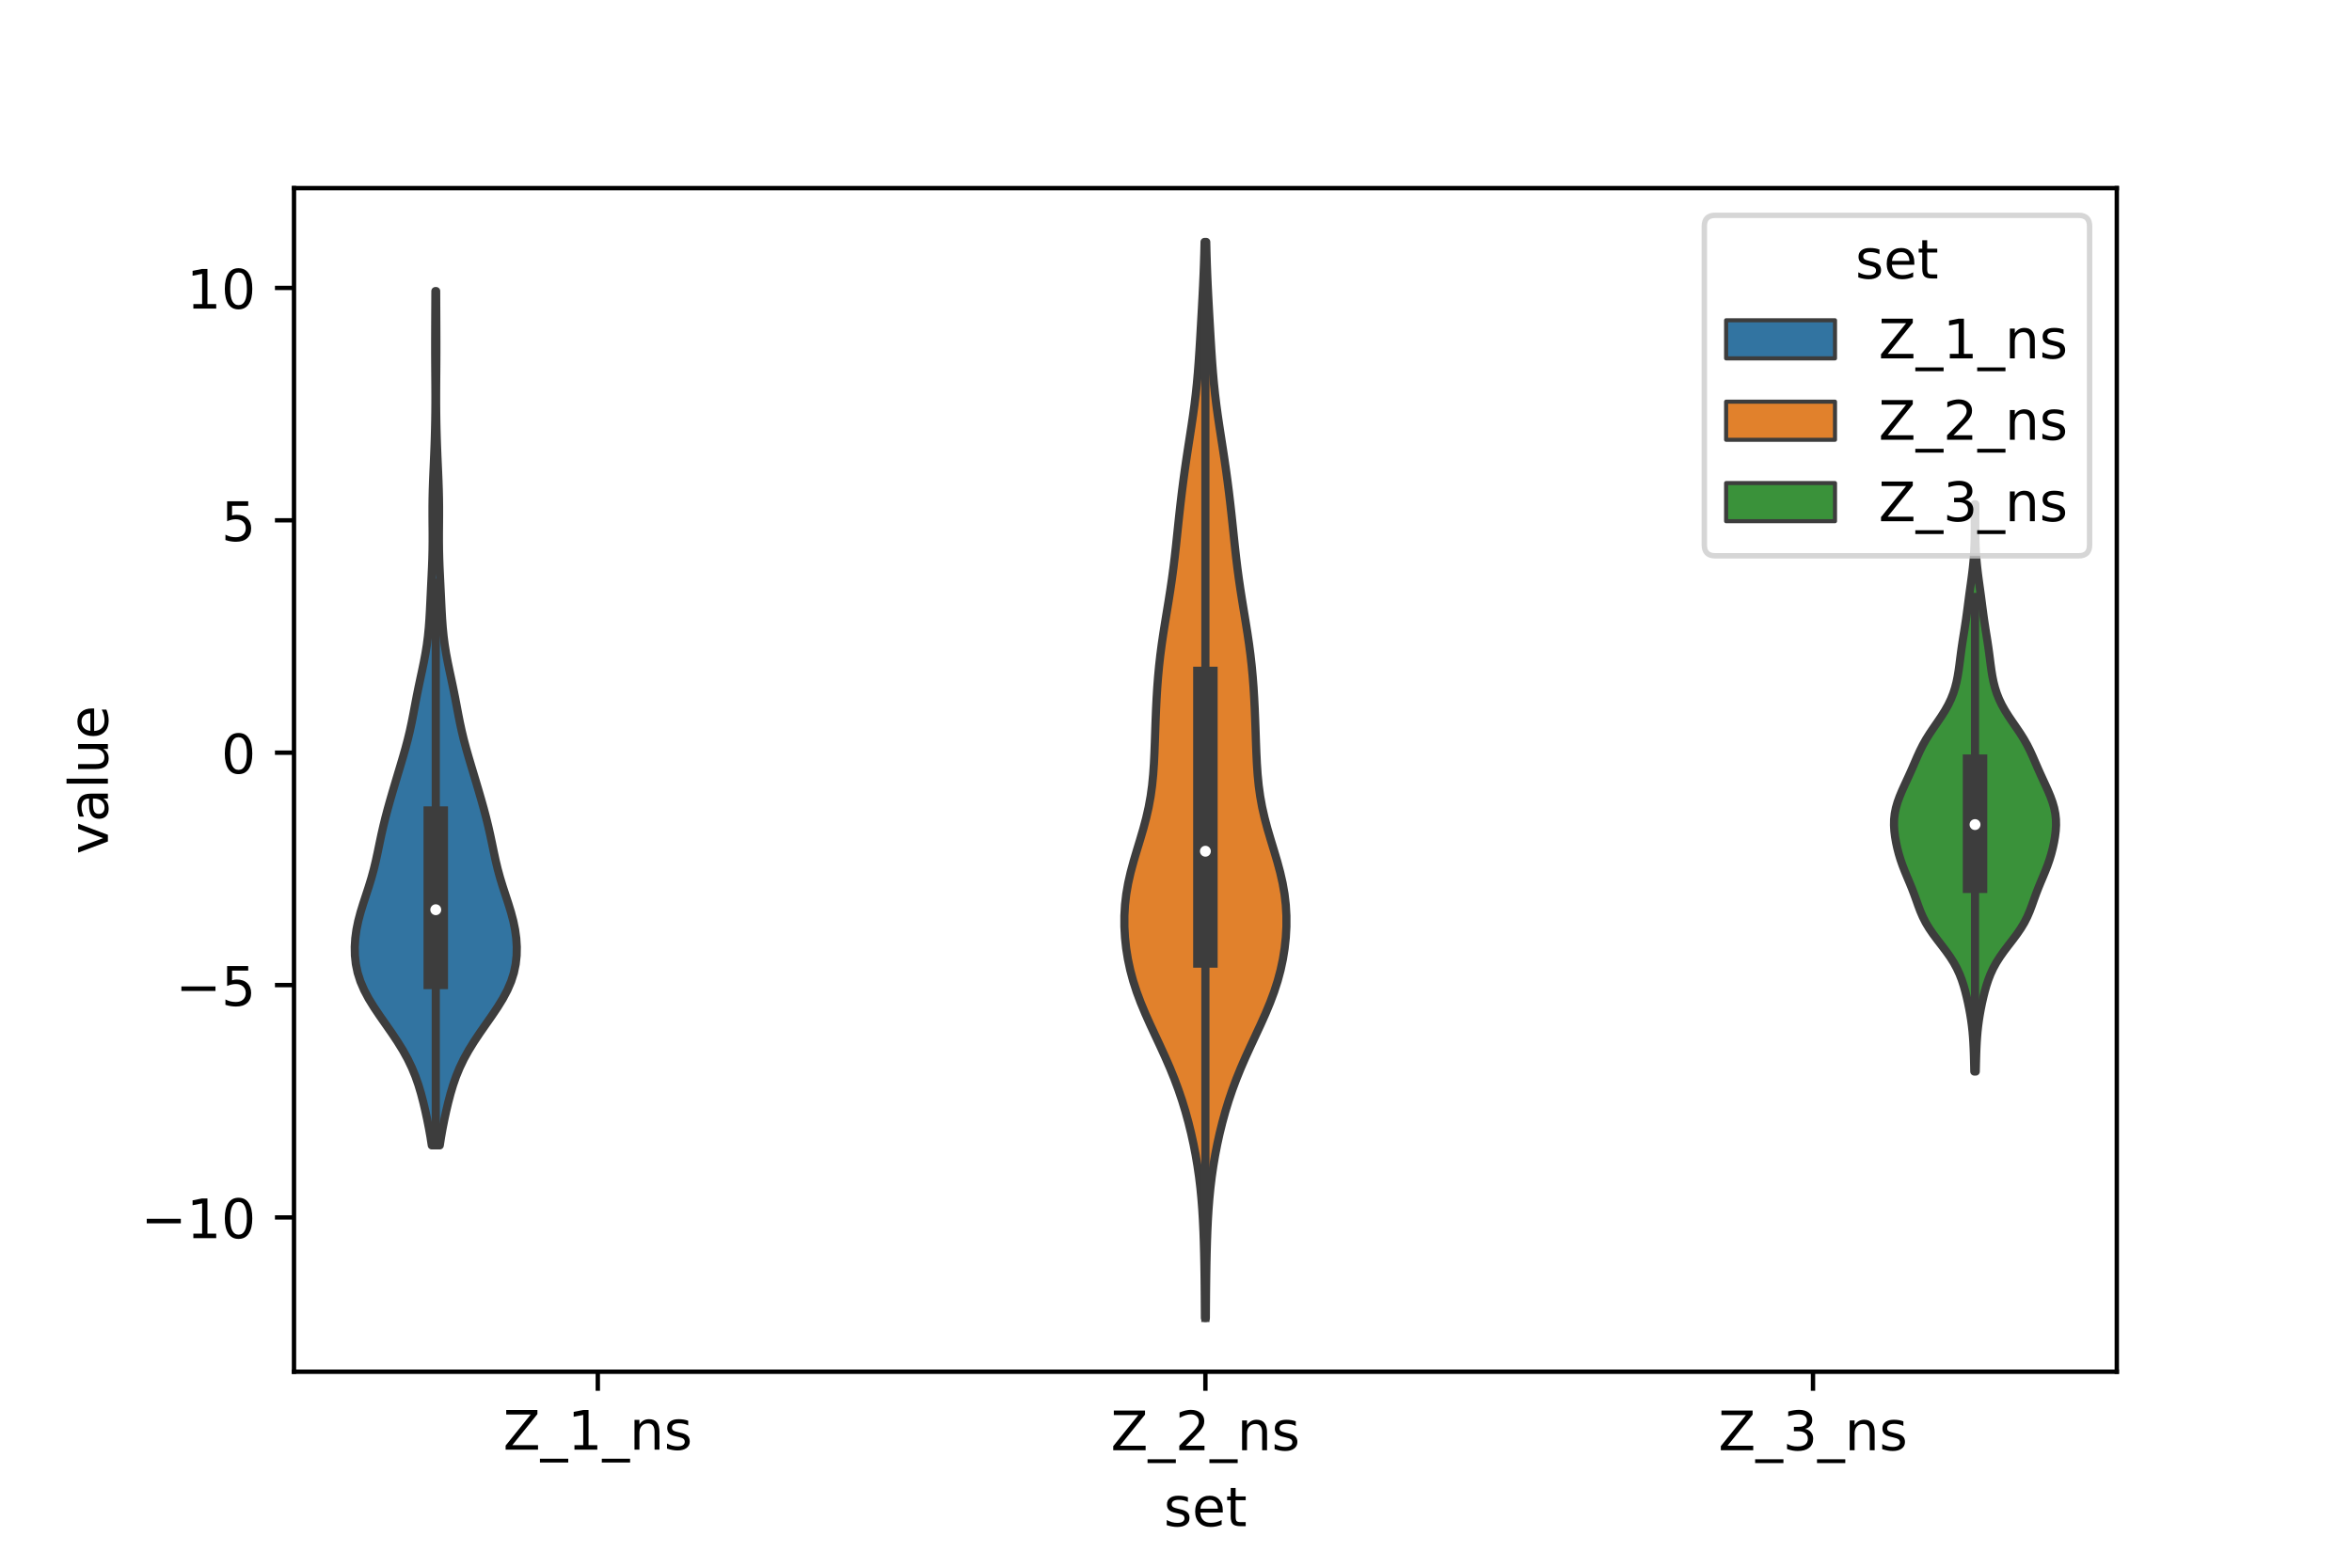 <?xml version="1.0" encoding="utf-8" standalone="no"?>
<!DOCTYPE svg PUBLIC "-//W3C//DTD SVG 1.1//EN"
  "http://www.w3.org/Graphics/SVG/1.1/DTD/svg11.dtd">
<!-- Created with matplotlib (https://matplotlib.org/) -->
<svg height="288pt" version="1.1" viewBox="0 0 432 288" width="432pt" xmlns="http://www.w3.org/2000/svg" xmlns:xlink="http://www.w3.org/1999/xlink">
 <defs>
  <style type="text/css">*{stroke-linecap:butt;stroke-linejoin:round;}</style>
 </defs>
 <g id="figure_1">
  <g id="patch_1">
   <path d="M 0 288 
L 432 288 
L 432 0 
L 0 0 
z
" style="fill:#ffffff;"/>
  </g>
  <g id="axes_1">
   <g id="patch_2">
    <path d="M 54 252 
L 388.8 252 
L 388.8 34.56 
L 54 34.56 
z
" style="fill:#ffffff;"/>
   </g>
   <g id="PolyCollection_1">
    <defs>
     <path d="M 80.772 -77.584 
L 79.308 -77.584 
L 79.062 -79.17 
L 78.779 -80.755 
L 78.464 -82.34 
L 78.121 -83.925 
L 77.745 -85.51 
L 77.329 -87.096 
L 76.856 -88.681 
L 76.303 -90.266 
L 75.652 -91.851 
L 74.89 -93.437 
L 74.015 -95.022 
L 73.037 -96.607 
L 71.98 -98.192 
L 70.876 -99.778 
L 69.766 -101.363 
L 68.699 -102.948 
L 67.722 -104.533 
L 66.879 -106.119 
L 66.198 -107.704 
L 65.694 -109.289 
L 65.363 -110.874 
L 65.19 -112.46 
L 65.16 -114.045 
L 65.258 -115.63 
L 65.475 -117.215 
L 65.8 -118.8 
L 66.218 -120.386 
L 66.704 -121.971 
L 67.224 -123.556 
L 67.742 -125.141 
L 68.226 -126.727 
L 68.659 -128.312 
L 69.04 -129.897 
L 69.383 -131.482 
L 69.712 -133.068 
L 70.047 -134.653 
L 70.407 -136.238 
L 70.797 -137.823 
L 71.217 -139.409 
L 71.661 -140.994 
L 72.121 -142.579 
L 72.59 -144.164 
L 73.065 -145.749 
L 73.541 -147.335 
L 74.011 -148.92 
L 74.463 -150.505 
L 74.886 -152.09 
L 75.269 -153.676 
L 75.612 -155.261 
L 75.924 -156.846 
L 76.222 -158.431 
L 76.524 -160.017 
L 76.843 -161.602 
L 77.178 -163.187 
L 77.518 -164.772 
L 77.847 -166.358 
L 78.145 -167.943 
L 78.399 -169.528 
L 78.603 -171.113 
L 78.759 -172.699 
L 78.876 -174.284 
L 78.967 -175.869 
L 79.045 -177.454 
L 79.12 -179.039 
L 79.197 -180.625 
L 79.274 -182.21 
L 79.347 -183.795 
L 79.406 -185.38 
L 79.445 -186.966 
L 79.462 -188.551 
L 79.46 -190.136 
L 79.447 -191.721 
L 79.436 -193.307 
L 79.436 -194.892 
L 79.454 -196.477 
L 79.491 -198.062 
L 79.545 -199.648 
L 79.61 -201.233 
L 79.68 -202.818 
L 79.748 -204.403 
L 79.81 -205.988 
L 79.864 -207.574 
L 79.908 -209.159 
L 79.941 -210.744 
L 79.963 -212.329 
L 79.975 -213.915 
L 79.976 -215.5 
L 79.97 -217.085 
L 79.958 -218.67 
L 79.946 -220.256 
L 79.936 -221.841 
L 79.93 -223.426 
L 79.93 -225.011 
L 79.934 -226.597 
L 79.94 -228.182 
L 79.948 -229.767 
L 79.956 -231.352 
L 79.964 -232.938 
L 79.972 -234.523 
L 80.108 -234.523 
L 80.108 -234.523 
L 80.116 -232.938 
L 80.124 -231.352 
L 80.132 -229.767 
L 80.14 -228.182 
L 80.146 -226.597 
L 80.15 -225.011 
L 80.15 -223.426 
L 80.144 -221.841 
L 80.134 -220.256 
L 80.122 -218.67 
L 80.11 -217.085 
L 80.104 -215.5 
L 80.105 -213.915 
L 80.117 -212.329 
L 80.139 -210.744 
L 80.172 -209.159 
L 80.216 -207.574 
L 80.27 -205.988 
L 80.332 -204.403 
L 80.4 -202.818 
L 80.47 -201.233 
L 80.535 -199.648 
L 80.589 -198.062 
L 80.626 -196.477 
L 80.644 -194.892 
L 80.644 -193.307 
L 80.633 -191.721 
L 80.62 -190.136 
L 80.618 -188.551 
L 80.635 -186.966 
L 80.674 -185.38 
L 80.733 -183.795 
L 80.806 -182.21 
L 80.883 -180.625 
L 80.96 -179.039 
L 81.035 -177.454 
L 81.113 -175.869 
L 81.204 -174.284 
L 81.321 -172.699 
L 81.477 -171.113 
L 81.681 -169.528 
L 81.935 -167.943 
L 82.233 -166.358 
L 82.562 -164.772 
L 82.902 -163.187 
L 83.237 -161.602 
L 83.556 -160.017 
L 83.858 -158.431 
L 84.156 -156.846 
L 84.468 -155.261 
L 84.811 -153.676 
L 85.194 -152.09 
L 85.617 -150.505 
L 86.069 -148.92 
L 86.539 -147.335 
L 87.015 -145.749 
L 87.49 -144.164 
L 87.959 -142.579 
L 88.419 -140.994 
L 88.863 -139.409 
L 89.283 -137.823 
L 89.673 -136.238 
L 90.033 -134.653 
L 90.368 -133.068 
L 90.697 -131.482 
L 91.04 -129.897 
L 91.421 -128.312 
L 91.854 -126.727 
L 92.338 -125.141 
L 92.856 -123.556 
L 93.376 -121.971 
L 93.862 -120.386 
L 94.28 -118.8 
L 94.605 -117.215 
L 94.822 -115.63 
L 94.92 -114.045 
L 94.89 -112.46 
L 94.717 -110.874 
L 94.386 -109.289 
L 93.882 -107.704 
L 93.201 -106.119 
L 92.358 -104.533 
L 91.381 -102.948 
L 90.314 -101.363 
L 89.204 -99.778 
L 88.1 -98.192 
L 87.043 -96.607 
L 86.065 -95.022 
L 85.19 -93.437 
L 84.428 -91.851 
L 83.777 -90.266 
L 83.224 -88.681 
L 82.751 -87.096 
L 82.335 -85.51 
L 81.959 -83.925 
L 81.616 -82.34 
L 81.301 -80.755 
L 81.018 -79.17 
L 80.772 -77.584 
z
" id="m5235c9667c" style="stroke:#3d3d3d;stroke-width:1.5;"/>
    </defs>
    <g clip-path="url(#p6855d1b699)">
     <use style="fill:#3274a1;stroke:#3d3d3d;stroke-width:1.5;" x="0" xlink:href="#m5235c9667c" y="288"/>
    </g>
   </g>
   <g id="PolyCollection_2">
    <defs>
     <path d="M 221.482 -45.884 
L 221.318 -45.884 
L 221.305 -47.88 
L 221.289 -49.877 
L 221.269 -51.874 
L 221.243 -53.87 
L 221.209 -55.867 
L 221.167 -57.864 
L 221.111 -59.86 
L 221.04 -61.857 
L 220.946 -63.854 
L 220.825 -65.851 
L 220.669 -67.847 
L 220.473 -69.844 
L 220.232 -71.841 
L 219.942 -73.837 
L 219.603 -75.834 
L 219.214 -77.831 
L 218.774 -79.827 
L 218.28 -81.824 
L 217.731 -83.821 
L 217.12 -85.818 
L 216.443 -87.814 
L 215.698 -89.811 
L 214.888 -91.808 
L 214.019 -93.804 
L 213.108 -95.801 
L 212.176 -97.798 
L 211.249 -99.794 
L 210.356 -101.791 
L 209.525 -103.788 
L 208.779 -105.784 
L 208.133 -107.781 
L 207.596 -109.778 
L 207.167 -111.775 
L 206.846 -113.771 
L 206.631 -115.768 
L 206.521 -117.765 
L 206.52 -119.761 
L 206.634 -121.758 
L 206.866 -123.755 
L 207.214 -125.751 
L 207.668 -127.748 
L 208.206 -129.745 
L 208.798 -131.741 
L 209.406 -133.738 
L 209.994 -135.735 
L 210.526 -137.732 
L 210.979 -139.728 
L 211.341 -141.725 
L 211.614 -143.722 
L 211.809 -145.718 
L 211.945 -147.715 
L 212.042 -149.712 
L 212.117 -151.708 
L 212.184 -153.705 
L 212.255 -155.702 
L 212.336 -157.699 
L 212.435 -159.695 
L 212.557 -161.692 
L 212.71 -163.689 
L 212.897 -165.685 
L 213.122 -167.682 
L 213.384 -169.679 
L 213.678 -171.675 
L 213.995 -173.672 
L 214.323 -175.669 
L 214.65 -177.665 
L 214.964 -179.662 
L 215.256 -181.659 
L 215.523 -183.656 
L 215.765 -185.652 
L 215.989 -187.649 
L 216.201 -189.646 
L 216.41 -191.642 
L 216.624 -193.639 
L 216.847 -195.636 
L 217.085 -197.632 
L 217.34 -199.629 
L 217.612 -201.626 
L 217.901 -203.622 
L 218.204 -205.619 
L 218.514 -207.616 
L 218.821 -209.613 
L 219.116 -211.609 
L 219.389 -213.606 
L 219.631 -215.603 
L 219.841 -217.599 
L 220.019 -219.596 
L 220.171 -221.593 
L 220.305 -223.589 
L 220.427 -225.586 
L 220.543 -227.583 
L 220.658 -229.58 
L 220.77 -231.576 
L 220.877 -233.573 
L 220.976 -235.57 
L 221.064 -237.566 
L 221.139 -239.563 
L 221.2 -241.56 
L 221.248 -243.556 
L 221.552 -243.556 
L 221.552 -243.556 
L 221.6 -241.56 
L 221.661 -239.563 
L 221.736 -237.566 
L 221.824 -235.57 
L 221.923 -233.573 
L 222.03 -231.576 
L 222.142 -229.58 
L 222.257 -227.583 
L 222.373 -225.586 
L 222.495 -223.589 
L 222.629 -221.593 
L 222.781 -219.596 
L 222.959 -217.599 
L 223.169 -215.603 
L 223.411 -213.606 
L 223.684 -211.609 
L 223.979 -209.613 
L 224.286 -207.616 
L 224.596 -205.619 
L 224.899 -203.622 
L 225.188 -201.626 
L 225.46 -199.629 
L 225.715 -197.632 
L 225.953 -195.636 
L 226.176 -193.639 
L 226.39 -191.642 
L 226.599 -189.646 
L 226.811 -187.649 
L 227.035 -185.652 
L 227.277 -183.656 
L 227.544 -181.659 
L 227.836 -179.662 
L 228.15 -177.665 
L 228.477 -175.669 
L 228.805 -173.672 
L 229.122 -171.675 
L 229.416 -169.679 
L 229.678 -167.682 
L 229.903 -165.685 
L 230.09 -163.689 
L 230.243 -161.692 
L 230.365 -159.695 
L 230.464 -157.699 
L 230.545 -155.702 
L 230.616 -153.705 
L 230.683 -151.708 
L 230.758 -149.712 
L 230.855 -147.715 
L 230.991 -145.718 
L 231.186 -143.722 
L 231.459 -141.725 
L 231.821 -139.728 
L 232.274 -137.732 
L 232.806 -135.735 
L 233.394 -133.738 
L 234.002 -131.741 
L 234.594 -129.745 
L 235.132 -127.748 
L 235.586 -125.751 
L 235.934 -123.755 
L 236.166 -121.758 
L 236.28 -119.761 
L 236.279 -117.765 
L 236.169 -115.768 
L 235.954 -113.771 
L 235.633 -111.775 
L 235.204 -109.778 
L 234.667 -107.781 
L 234.021 -105.784 
L 233.275 -103.788 
L 232.444 -101.791 
L 231.551 -99.794 
L 230.624 -97.798 
L 229.692 -95.801 
L 228.781 -93.804 
L 227.912 -91.808 
L 227.102 -89.811 
L 226.357 -87.814 
L 225.68 -85.818 
L 225.069 -83.821 
L 224.52 -81.824 
L 224.026 -79.827 
L 223.586 -77.831 
L 223.197 -75.834 
L 222.858 -73.837 
L 222.568 -71.841 
L 222.327 -69.844 
L 222.131 -67.847 
L 221.975 -65.851 
L 221.854 -63.854 
L 221.76 -61.857 
L 221.689 -59.86 
L 221.633 -57.864 
L 221.591 -55.867 
L 221.557 -53.87 
L 221.531 -51.874 
L 221.511 -49.877 
L 221.495 -47.88 
L 221.482 -45.884 
z
" id="m0baec2f9be" style="stroke:#3d3d3d;stroke-width:1.5;"/>
    </defs>
    <g clip-path="url(#p6855d1b699)">
     <use style="fill:#e1812c;stroke:#3d3d3d;stroke-width:1.5;" x="0" xlink:href="#m0baec2f9be" y="288"/>
    </g>
   </g>
   <g id="PolyCollection_3">
    <defs>
     <path d="M 362.89 -91.147 
L 362.63 -91.147 
L 362.605 -92.199 
L 362.578 -93.252 
L 362.547 -94.304 
L 362.508 -95.357 
L 362.457 -96.41 
L 362.389 -97.462 
L 362.3 -98.515 
L 362.185 -99.568 
L 362.044 -100.62 
L 361.876 -101.673 
L 361.685 -102.726 
L 361.47 -103.778 
L 361.232 -104.831 
L 360.968 -105.884 
L 360.67 -106.936 
L 360.325 -107.989 
L 359.918 -109.042 
L 359.433 -110.094 
L 358.858 -111.147 
L 358.192 -112.199 
L 357.447 -113.252 
L 356.649 -114.305 
L 355.837 -115.357 
L 355.052 -116.41 
L 354.332 -117.463 
L 353.7 -118.515 
L 353.164 -119.568 
L 352.71 -120.621 
L 352.313 -121.673 
L 351.939 -122.726 
L 351.558 -123.779 
L 351.153 -124.831 
L 350.722 -125.884 
L 350.278 -126.936 
L 349.842 -127.989 
L 349.434 -129.042 
L 349.068 -130.094 
L 348.75 -131.147 
L 348.479 -132.2 
L 348.251 -133.252 
L 348.07 -134.305 
L 347.941 -135.358 
L 347.88 -136.41 
L 347.9 -137.463 
L 348.014 -138.516 
L 348.225 -139.568 
L 348.528 -140.621 
L 348.91 -141.673 
L 349.349 -142.726 
L 349.824 -143.779 
L 350.311 -144.831 
L 350.793 -145.884 
L 351.261 -146.937 
L 351.716 -147.989 
L 352.173 -149.042 
L 352.655 -150.095 
L 353.185 -151.147 
L 353.779 -152.2 
L 354.439 -153.253 
L 355.148 -154.305 
L 355.876 -155.358 
L 356.588 -156.41 
L 357.25 -157.463 
L 357.84 -158.516 
L 358.344 -159.568 
L 358.762 -160.621 
L 359.099 -161.674 
L 359.367 -162.726 
L 359.578 -163.779 
L 359.749 -164.832 
L 359.894 -165.884 
L 360.028 -166.937 
L 360.164 -167.99 
L 360.309 -169.042 
L 360.465 -170.095 
L 360.631 -171.147 
L 360.8 -172.2 
L 360.964 -173.253 
L 361.119 -174.305 
L 361.264 -175.358 
L 361.402 -176.411 
L 361.538 -177.463 
L 361.676 -178.516 
L 361.819 -179.569 
L 361.965 -180.621 
L 362.109 -181.674 
L 362.245 -182.727 
L 362.368 -183.779 
L 362.473 -184.832 
L 362.558 -185.884 
L 362.622 -186.937 
L 362.666 -187.99 
L 362.694 -189.042 
L 362.708 -190.095 
L 362.712 -191.148 
L 362.709 -192.2 
L 362.705 -193.253 
L 362.701 -194.306 
L 362.7 -195.358 
L 362.82 -195.358 
L 362.82 -195.358 
L 362.819 -194.306 
L 362.815 -193.253 
L 362.811 -192.2 
L 362.808 -191.148 
L 362.812 -190.095 
L 362.826 -189.042 
L 362.854 -187.99 
L 362.898 -186.937 
L 362.962 -185.884 
L 363.047 -184.832 
L 363.152 -183.779 
L 363.275 -182.727 
L 363.411 -181.674 
L 363.555 -180.621 
L 363.701 -179.569 
L 363.844 -178.516 
L 363.982 -177.463 
L 364.118 -176.411 
L 364.256 -175.358 
L 364.401 -174.305 
L 364.556 -173.253 
L 364.72 -172.2 
L 364.889 -171.147 
L 365.055 -170.095 
L 365.211 -169.042 
L 365.356 -167.99 
L 365.492 -166.937 
L 365.626 -165.884 
L 365.771 -164.832 
L 365.942 -163.779 
L 366.153 -162.726 
L 366.421 -161.674 
L 366.758 -160.621 
L 367.176 -159.568 
L 367.68 -158.516 
L 368.27 -157.463 
L 368.932 -156.41 
L 369.644 -155.358 
L 370.372 -154.305 
L 371.081 -153.253 
L 371.741 -152.2 
L 372.335 -151.147 
L 372.865 -150.095 
L 373.347 -149.042 
L 373.804 -147.989 
L 374.259 -146.937 
L 374.727 -145.884 
L 375.209 -144.831 
L 375.696 -143.779 
L 376.171 -142.726 
L 376.61 -141.673 
L 376.992 -140.621 
L 377.295 -139.568 
L 377.506 -138.516 
L 377.62 -137.463 
L 377.64 -136.41 
L 377.579 -135.358 
L 377.45 -134.305 
L 377.269 -133.252 
L 377.041 -132.2 
L 376.77 -131.147 
L 376.452 -130.094 
L 376.086 -129.042 
L 375.678 -127.989 
L 375.242 -126.936 
L 374.798 -125.884 
L 374.367 -124.831 
L 373.962 -123.779 
L 373.581 -122.726 
L 373.207 -121.673 
L 372.81 -120.621 
L 372.356 -119.568 
L 371.82 -118.515 
L 371.188 -117.463 
L 370.468 -116.41 
L 369.683 -115.357 
L 368.871 -114.305 
L 368.073 -113.252 
L 367.328 -112.199 
L 366.662 -111.147 
L 366.087 -110.094 
L 365.602 -109.042 
L 365.195 -107.989 
L 364.85 -106.936 
L 364.552 -105.884 
L 364.288 -104.831 
L 364.05 -103.778 
L 363.835 -102.726 
L 363.644 -101.673 
L 363.476 -100.62 
L 363.335 -99.568 
L 363.22 -98.515 
L 363.131 -97.462 
L 363.063 -96.41 
L 363.012 -95.357 
L 362.973 -94.304 
L 362.942 -93.252 
L 362.915 -92.199 
L 362.89 -91.147 
z
" id="mac675d3816" style="stroke:#3d3d3d;stroke-width:1.5;"/>
    </defs>
    <g clip-path="url(#p6855d1b699)">
     <use style="fill:#3a923a;stroke:#3d3d3d;stroke-width:1.5;" x="0" xlink:href="#mac675d3816" y="288"/>
    </g>
   </g>
   <g id="patch_3">
    <path clip-path="url(#p6855d1b699)" d="M 109.8 138.277 
L 109.8 138.277 
L 109.8 138.277 
L 109.8 138.277 
z
" style="fill:#3274a1;stroke:#3d3d3d;stroke-linejoin:miter;stroke-width:0.75;"/>
   </g>
   <g id="patch_4">
    <path clip-path="url(#p6855d1b699)" d="M 109.8 138.277 
L 109.8 138.277 
L 109.8 138.277 
L 109.8 138.277 
z
" style="fill:#e1812c;stroke:#3d3d3d;stroke-linejoin:miter;stroke-width:0.75;"/>
   </g>
   <g id="patch_5">
    <path clip-path="url(#p6855d1b699)" d="M 109.8 138.277 
L 109.8 138.277 
L 109.8 138.277 
L 109.8 138.277 
z
" style="fill:#3a923a;stroke:#3d3d3d;stroke-linejoin:miter;stroke-width:0.75;"/>
   </g>
   <g id="matplotlib.axis_1">
    <g id="xtick_1">
     <g id="line2d_1">
      <defs>
       <path d="M 0 0 
L 0 3.5 
" id="mf95ca613c6" style="stroke:#000000;stroke-width:0.8;"/>
      </defs>
      <g>
       <use style="stroke:#000000;stroke-width:0.8;" x="109.8" xlink:href="#mf95ca613c6" y="252"/>
      </g>
     </g>
     <g id="text_1">
      <!-- Z_1_ns -->
      <g transform="translate(92.42 266.32)scale(0.1 -0.1)">
       <defs>
        <path d="M 5.609 72.906 
L 62.891 72.906 
L 62.891 65.375 
L 16.797 8.297 
L 64.016 8.297 
L 64.016 0 
L 4.5 0 
L 4.5 7.516 
L 50.594 64.594 
L 5.609 64.594 
z
" id="DejaVuSans-90"/>
        <path d="M 50.984 -16.609 
L 50.984 -23.578 
L -0.984 -23.578 
L -0.984 -16.609 
z
" id="DejaVuSans-95"/>
        <path d="M 12.406 8.297 
L 28.516 8.297 
L 28.516 63.922 
L 10.984 60.406 
L 10.984 69.391 
L 28.422 72.906 
L 38.281 72.906 
L 38.281 8.297 
L 54.391 8.297 
L 54.391 0 
L 12.406 0 
z
" id="DejaVuSans-49"/>
        <path d="M 54.891 33.016 
L 54.891 0 
L 45.906 0 
L 45.906 32.719 
Q 45.906 40.484 42.875 44.328 
Q 39.844 48.188 33.797 48.188 
Q 26.516 48.188 22.312 43.547 
Q 18.109 38.922 18.109 30.906 
L 18.109 0 
L 9.078 0 
L 9.078 54.688 
L 18.109 54.688 
L 18.109 46.188 
Q 21.344 51.125 25.703 53.562 
Q 30.078 56 35.797 56 
Q 45.219 56 50.047 50.172 
Q 54.891 44.344 54.891 33.016 
z
" id="DejaVuSans-110"/>
        <path d="M 44.281 53.078 
L 44.281 44.578 
Q 40.484 46.531 36.375 47.5 
Q 32.281 48.484 27.875 48.484 
Q 21.188 48.484 17.844 46.438 
Q 14.5 44.391 14.5 40.281 
Q 14.5 37.156 16.891 35.375 
Q 19.281 33.594 26.516 31.984 
L 29.594 31.297 
Q 39.156 29.25 43.188 25.516 
Q 47.219 21.781 47.219 15.094 
Q 47.219 7.469 41.188 3.016 
Q 35.156 -1.422 24.609 -1.422 
Q 20.219 -1.422 15.453 -0.562 
Q 10.688 0.297 5.422 2 
L 5.422 11.281 
Q 10.406 8.688 15.234 7.391 
Q 20.062 6.109 24.812 6.109 
Q 31.156 6.109 34.562 8.281 
Q 37.984 10.453 37.984 14.406 
Q 37.984 18.062 35.516 20.016 
Q 33.062 21.969 24.703 23.781 
L 21.578 24.516 
Q 13.234 26.266 9.516 29.906 
Q 5.812 33.547 5.812 39.891 
Q 5.812 47.609 11.281 51.797 
Q 16.75 56 26.812 56 
Q 31.781 56 36.172 55.266 
Q 40.578 54.547 44.281 53.078 
z
" id="DejaVuSans-115"/>
       </defs>
       <use xlink:href="#DejaVuSans-90"/>
       <use x="68.506" xlink:href="#DejaVuSans-95"/>
       <use x="118.506" xlink:href="#DejaVuSans-49"/>
       <use x="182.129" xlink:href="#DejaVuSans-95"/>
       <use x="232.129" xlink:href="#DejaVuSans-110"/>
       <use x="295.508" xlink:href="#DejaVuSans-115"/>
      </g>
     </g>
    </g>
    <g id="xtick_2">
     <g id="line2d_2">
      <g>
       <use style="stroke:#000000;stroke-width:0.8;" x="221.4" xlink:href="#mf95ca613c6" y="252"/>
      </g>
     </g>
     <g id="text_2">
      <!-- Z_2_ns -->
      <g transform="translate(204.02 266.422)scale(0.1 -0.1)">
       <defs>
        <path d="M 19.188 8.297 
L 53.609 8.297 
L 53.609 0 
L 7.328 0 
L 7.328 8.297 
Q 12.938 14.109 22.625 23.891 
Q 32.328 33.688 34.812 36.531 
Q 39.547 41.844 41.422 45.531 
Q 43.312 49.219 43.312 52.781 
Q 43.312 58.594 39.234 62.25 
Q 35.156 65.922 28.609 65.922 
Q 23.969 65.922 18.812 64.312 
Q 13.672 62.703 7.812 59.422 
L 7.812 69.391 
Q 13.766 71.781 18.938 73 
Q 24.125 74.219 28.422 74.219 
Q 39.75 74.219 46.484 68.547 
Q 53.219 62.891 53.219 53.422 
Q 53.219 48.922 51.531 44.891 
Q 49.859 40.875 45.406 35.406 
Q 44.188 33.984 37.641 27.219 
Q 31.109 20.453 19.188 8.297 
z
" id="DejaVuSans-50"/>
       </defs>
       <use xlink:href="#DejaVuSans-90"/>
       <use x="68.506" xlink:href="#DejaVuSans-95"/>
       <use x="118.506" xlink:href="#DejaVuSans-50"/>
       <use x="182.129" xlink:href="#DejaVuSans-95"/>
       <use x="232.129" xlink:href="#DejaVuSans-110"/>
       <use x="295.508" xlink:href="#DejaVuSans-115"/>
      </g>
     </g>
    </g>
    <g id="xtick_3">
     <g id="line2d_3">
      <g>
       <use style="stroke:#000000;stroke-width:0.8;" x="333" xlink:href="#mf95ca613c6" y="252"/>
      </g>
     </g>
     <g id="text_3">
      <!-- Z_3_ns -->
      <g transform="translate(315.62 266.422)scale(0.1 -0.1)">
       <defs>
        <path d="M 40.578 39.312 
Q 47.656 37.797 51.625 33 
Q 55.609 28.219 55.609 21.188 
Q 55.609 10.406 48.188 4.484 
Q 40.766 -1.422 27.094 -1.422 
Q 22.516 -1.422 17.656 -0.516 
Q 12.797 0.391 7.625 2.203 
L 7.625 11.719 
Q 11.719 9.328 16.594 8.109 
Q 21.484 6.891 26.812 6.891 
Q 36.078 6.891 40.938 10.547 
Q 45.797 14.203 45.797 21.188 
Q 45.797 27.641 41.281 31.266 
Q 36.766 34.906 28.719 34.906 
L 20.219 34.906 
L 20.219 43.016 
L 29.109 43.016 
Q 36.375 43.016 40.234 45.922 
Q 44.094 48.828 44.094 54.297 
Q 44.094 59.906 40.109 62.906 
Q 36.141 65.922 28.719 65.922 
Q 24.656 65.922 20.016 65.031 
Q 15.375 64.156 9.812 62.312 
L 9.812 71.094 
Q 15.438 72.656 20.344 73.438 
Q 25.25 74.219 29.594 74.219 
Q 40.828 74.219 47.359 69.109 
Q 53.906 64.016 53.906 55.328 
Q 53.906 49.266 50.438 45.094 
Q 46.969 40.922 40.578 39.312 
z
" id="DejaVuSans-51"/>
       </defs>
       <use xlink:href="#DejaVuSans-90"/>
       <use x="68.506" xlink:href="#DejaVuSans-95"/>
       <use x="118.506" xlink:href="#DejaVuSans-51"/>
       <use x="182.129" xlink:href="#DejaVuSans-95"/>
       <use x="232.129" xlink:href="#DejaVuSans-110"/>
       <use x="295.508" xlink:href="#DejaVuSans-115"/>
      </g>
     </g>
    </g>
    <g id="text_4">
     <!-- set -->
     <g transform="translate(213.759 280.378)scale(0.1 -0.1)">
      <defs>
       <path d="M 56.203 29.594 
L 56.203 25.203 
L 14.891 25.203 
Q 15.484 15.922 20.484 11.062 
Q 25.484 6.203 34.422 6.203 
Q 39.594 6.203 44.453 7.469 
Q 49.312 8.734 54.109 11.281 
L 54.109 2.781 
Q 49.266 0.734 44.188 -0.344 
Q 39.109 -1.422 33.891 -1.422 
Q 20.797 -1.422 13.156 6.188 
Q 5.516 13.812 5.516 26.812 
Q 5.516 40.234 12.766 48.109 
Q 20.016 56 32.328 56 
Q 43.359 56 49.781 48.891 
Q 56.203 41.797 56.203 29.594 
z
M 47.219 32.234 
Q 47.125 39.594 43.094 43.984 
Q 39.062 48.391 32.422 48.391 
Q 24.906 48.391 20.391 44.141 
Q 15.875 39.891 15.188 32.172 
z
" id="DejaVuSans-101"/>
       <path d="M 18.312 70.219 
L 18.312 54.688 
L 36.812 54.688 
L 36.812 47.703 
L 18.312 47.703 
L 18.312 18.016 
Q 18.312 11.328 20.141 9.422 
Q 21.969 7.516 27.594 7.516 
L 36.812 7.516 
L 36.812 0 
L 27.594 0 
Q 17.188 0 13.234 3.875 
Q 9.281 7.766 9.281 18.016 
L 9.281 47.703 
L 2.688 47.703 
L 2.688 54.688 
L 9.281 54.688 
L 9.281 70.219 
z
" id="DejaVuSans-116"/>
      </defs>
      <use xlink:href="#DejaVuSans-115"/>
      <use x="52.1" xlink:href="#DejaVuSans-101"/>
      <use x="113.623" xlink:href="#DejaVuSans-116"/>
     </g>
    </g>
   </g>
   <g id="matplotlib.axis_2">
    <g id="ytick_1">
     <g id="line2d_4">
      <defs>
       <path d="M 0 0 
L -3.5 0 
" id="m0cb63a2358" style="stroke:#000000;stroke-width:0.8;"/>
      </defs>
      <g>
       <use style="stroke:#000000;stroke-width:0.8;" x="54" xlink:href="#m0cb63a2358" y="223.658"/>
      </g>
     </g>
     <g id="text_5">
      <!-- −10 -->
      <g transform="translate(25.895 227.458)scale(0.1 -0.1)">
       <defs>
        <path d="M 10.594 35.5 
L 73.188 35.5 
L 73.188 27.203 
L 10.594 27.203 
z
" id="DejaVuSans-8722"/>
        <path d="M 31.781 66.406 
Q 24.172 66.406 20.328 58.906 
Q 16.5 51.422 16.5 36.375 
Q 16.5 21.391 20.328 13.891 
Q 24.172 6.391 31.781 6.391 
Q 39.453 6.391 43.281 13.891 
Q 47.125 21.391 47.125 36.375 
Q 47.125 51.422 43.281 58.906 
Q 39.453 66.406 31.781 66.406 
z
M 31.781 74.219 
Q 44.047 74.219 50.516 64.516 
Q 56.984 54.828 56.984 36.375 
Q 56.984 17.969 50.516 8.266 
Q 44.047 -1.422 31.781 -1.422 
Q 19.531 -1.422 13.062 8.266 
Q 6.594 17.969 6.594 36.375 
Q 6.594 54.828 13.062 64.516 
Q 19.531 74.219 31.781 74.219 
z
" id="DejaVuSans-48"/>
       </defs>
       <use xlink:href="#DejaVuSans-8722"/>
       <use x="83.789" xlink:href="#DejaVuSans-49"/>
       <use x="147.412" xlink:href="#DejaVuSans-48"/>
      </g>
     </g>
    </g>
    <g id="ytick_2">
     <g id="line2d_5">
      <g>
       <use style="stroke:#000000;stroke-width:0.8;" x="54" xlink:href="#m0cb63a2358" y="180.968"/>
      </g>
     </g>
     <g id="text_6">
      <!-- −5 -->
      <g transform="translate(32.258 184.767)scale(0.1 -0.1)">
       <defs>
        <path d="M 10.797 72.906 
L 49.516 72.906 
L 49.516 64.594 
L 19.828 64.594 
L 19.828 46.734 
Q 21.969 47.469 24.109 47.828 
Q 26.266 48.188 28.422 48.188 
Q 40.625 48.188 47.75 41.5 
Q 54.891 34.812 54.891 23.391 
Q 54.891 11.625 47.562 5.094 
Q 40.234 -1.422 26.906 -1.422 
Q 22.312 -1.422 17.547 -0.641 
Q 12.797 0.141 7.719 1.703 
L 7.719 11.625 
Q 12.109 9.234 16.797 8.062 
Q 21.484 6.891 26.703 6.891 
Q 35.156 6.891 40.078 11.328 
Q 45.016 15.766 45.016 23.391 
Q 45.016 31 40.078 35.438 
Q 35.156 39.891 26.703 39.891 
Q 22.75 39.891 18.812 39.016 
Q 14.891 38.141 10.797 36.281 
z
" id="DejaVuSans-53"/>
       </defs>
       <use xlink:href="#DejaVuSans-8722"/>
       <use x="83.789" xlink:href="#DejaVuSans-53"/>
      </g>
     </g>
    </g>
    <g id="ytick_3">
     <g id="line2d_6">
      <g>
       <use style="stroke:#000000;stroke-width:0.8;" x="54" xlink:href="#m0cb63a2358" y="138.277"/>
      </g>
     </g>
     <g id="text_7">
      <!-- 0 -->
      <g transform="translate(40.638 142.076)scale(0.1 -0.1)">
       <use xlink:href="#DejaVuSans-48"/>
      </g>
     </g>
    </g>
    <g id="ytick_4">
     <g id="line2d_7">
      <g>
       <use style="stroke:#000000;stroke-width:0.8;" x="54" xlink:href="#m0cb63a2358" y="95.586"/>
      </g>
     </g>
     <g id="text_8">
      <!-- 5 -->
      <g transform="translate(40.638 99.386)scale(0.1 -0.1)">
       <use xlink:href="#DejaVuSans-53"/>
      </g>
     </g>
    </g>
    <g id="ytick_5">
     <g id="line2d_8">
      <g>
       <use style="stroke:#000000;stroke-width:0.8;" x="54" xlink:href="#m0cb63a2358" y="52.896"/>
      </g>
     </g>
     <g id="text_9">
      <!-- 10 -->
      <g transform="translate(34.275 56.695)scale(0.1 -0.1)">
       <use xlink:href="#DejaVuSans-49"/>
       <use x="63.623" xlink:href="#DejaVuSans-48"/>
      </g>
     </g>
    </g>
    <g id="text_10">
     <!-- value -->
     <g transform="translate(19.816 156.938)rotate(-90)scale(0.1 -0.1)">
      <defs>
       <path d="M 2.984 54.688 
L 12.5 54.688 
L 29.594 8.797 
L 46.688 54.688 
L 56.203 54.688 
L 35.688 0 
L 23.484 0 
z
" id="DejaVuSans-118"/>
       <path d="M 34.281 27.484 
Q 23.391 27.484 19.188 25 
Q 14.984 22.516 14.984 16.5 
Q 14.984 11.719 18.141 8.906 
Q 21.297 6.109 26.703 6.109 
Q 34.188 6.109 38.703 11.406 
Q 43.219 16.703 43.219 25.484 
L 43.219 27.484 
z
M 52.203 31.203 
L 52.203 0 
L 43.219 0 
L 43.219 8.297 
Q 40.141 3.328 35.547 0.953 
Q 30.953 -1.422 24.312 -1.422 
Q 15.922 -1.422 10.953 3.297 
Q 6 8.016 6 15.922 
Q 6 25.141 12.172 29.828 
Q 18.359 34.516 30.609 34.516 
L 43.219 34.516 
L 43.219 35.406 
Q 43.219 41.609 39.141 45 
Q 35.062 48.391 27.688 48.391 
Q 23 48.391 18.547 47.266 
Q 14.109 46.141 10.016 43.891 
L 10.016 52.203 
Q 14.938 54.109 19.578 55.047 
Q 24.219 56 28.609 56 
Q 40.484 56 46.344 49.844 
Q 52.203 43.703 52.203 31.203 
z
" id="DejaVuSans-97"/>
       <path d="M 9.422 75.984 
L 18.406 75.984 
L 18.406 0 
L 9.422 0 
z
" id="DejaVuSans-108"/>
       <path d="M 8.5 21.578 
L 8.5 54.688 
L 17.484 54.688 
L 17.484 21.922 
Q 17.484 14.156 20.5 10.266 
Q 23.531 6.391 29.594 6.391 
Q 36.859 6.391 41.078 11.031 
Q 45.312 15.672 45.312 23.688 
L 45.312 54.688 
L 54.297 54.688 
L 54.297 0 
L 45.312 0 
L 45.312 8.406 
Q 42.047 3.422 37.719 1 
Q 33.406 -1.422 27.688 -1.422 
Q 18.266 -1.422 13.375 4.438 
Q 8.5 10.297 8.5 21.578 
z
M 31.109 56 
z
" id="DejaVuSans-117"/>
      </defs>
      <use xlink:href="#DejaVuSans-118"/>
      <use x="59.18" xlink:href="#DejaVuSans-97"/>
      <use x="120.459" xlink:href="#DejaVuSans-108"/>
      <use x="148.242" xlink:href="#DejaVuSans-117"/>
      <use x="211.621" xlink:href="#DejaVuSans-101"/>
     </g>
    </g>
   </g>
   <g id="line2d_9">
    <path clip-path="url(#p6855d1b699)" d="M 80.04 210.416 
L 80.04 107.045 
" style="fill:none;stroke:#3d3d3d;stroke-linecap:square;stroke-width:1.5;"/>
   </g>
   <g id="line2d_10">
    <path clip-path="url(#p6855d1b699)" d="M 80.04 179.469 
L 80.04 150.388 
" style="fill:none;stroke:#3d3d3d;stroke-linecap:square;stroke-width:4.5;"/>
   </g>
   <g id="line2d_11">
    <path clip-path="url(#p6855d1b699)" d="M 221.4 242.116 
L 221.4 56.358 
" style="fill:none;stroke:#3d3d3d;stroke-linecap:square;stroke-width:1.5;"/>
   </g>
   <g id="line2d_12">
    <path clip-path="url(#p6855d1b699)" d="M 221.4 175.527 
L 221.4 124.733 
" style="fill:none;stroke:#3d3d3d;stroke-linecap:square;stroke-width:4.5;"/>
   </g>
   <g id="line2d_13">
    <path clip-path="url(#p6855d1b699)" d="M 362.76 193.235 
L 362.76 109.662 
" style="fill:none;stroke:#3d3d3d;stroke-linecap:square;stroke-width:1.5;"/>
   </g>
   <g id="line2d_14">
    <path clip-path="url(#p6855d1b699)" d="M 362.76 161.809 
L 362.76 140.852 
" style="fill:none;stroke:#3d3d3d;stroke-linecap:square;stroke-width:4.5;"/>
   </g>
   <g id="patch_6">
    <path d="M 54 252 
L 54 34.56 
" style="fill:none;stroke:#000000;stroke-linecap:square;stroke-linejoin:miter;stroke-width:0.8;"/>
   </g>
   <g id="patch_7">
    <path d="M 388.8 252 
L 388.8 34.56 
" style="fill:none;stroke:#000000;stroke-linecap:square;stroke-linejoin:miter;stroke-width:0.8;"/>
   </g>
   <g id="patch_8">
    <path d="M 54 252 
L 388.8 252 
" style="fill:none;stroke:#000000;stroke-linecap:square;stroke-linejoin:miter;stroke-width:0.8;"/>
   </g>
   <g id="patch_9">
    <path d="M 54 34.56 
L 388.8 34.56 
" style="fill:none;stroke:#000000;stroke-linecap:square;stroke-linejoin:miter;stroke-width:0.8;"/>
   </g>
   <g id="PathCollection_1">
    <defs>
     <path d="M 0 1.5 
C 0.398 1.5 0.779 1.342 1.061 1.061 
C 1.342 0.779 1.5 0.398 1.5 0 
C 1.5 -0.398 1.342 -0.779 1.061 -1.061 
C 0.779 -1.342 0.398 -1.5 0 -1.5 
C -0.398 -1.5 -0.779 -1.342 -1.061 -1.061 
C -1.342 -0.779 -1.5 -0.398 -1.5 0 
C -1.5 0.398 -1.342 0.779 -1.061 1.061 
C -0.779 1.342 -0.398 1.5 0 1.5 
z
" id="ma4a3e6c83f" style="stroke:#3d3d3d;"/>
    </defs>
    <g clip-path="url(#p6855d1b699)">
     <use style="fill:#ffffff;stroke:#3d3d3d;" x="80.04" xlink:href="#ma4a3e6c83f" y="167.125"/>
    </g>
   </g>
   <g id="PathCollection_2">
    <g clip-path="url(#p6855d1b699)">
     <use style="fill:#ffffff;stroke:#3d3d3d;" x="221.4" xlink:href="#ma4a3e6c83f" y="156.38"/>
    </g>
   </g>
   <g id="PathCollection_3">
    <g clip-path="url(#p6855d1b699)">
     <use style="fill:#ffffff;stroke:#3d3d3d;" x="362.76" xlink:href="#ma4a3e6c83f" y="151.484"/>
    </g>
   </g>
   <g id="legend_1">
    <g id="patch_10">
     <path d="M 315.041 102.107 
L 381.8 102.107 
Q 383.8 102.107 383.8 100.107 
L 383.8 41.56 
Q 383.8 39.56 381.8 39.56 
L 315.041 39.56 
Q 313.041 39.56 313.041 41.56 
L 313.041 100.107 
Q 313.041 102.107 315.041 102.107 
z
" style="fill:#ffffff;opacity:0.8;stroke:#cccccc;stroke-linejoin:miter;"/>
    </g>
    <g id="text_11">
     <!-- set -->
     <g transform="translate(340.779 51.158)scale(0.1 -0.1)">
      <use xlink:href="#DejaVuSans-115"/>
      <use x="52.1" xlink:href="#DejaVuSans-101"/>
      <use x="113.623" xlink:href="#DejaVuSans-116"/>
     </g>
    </g>
    <g id="patch_11">
     <path d="M 317.041 65.837 
L 337.041 65.837 
L 337.041 58.837 
L 317.041 58.837 
z
" style="fill:#3274a1;stroke:#3d3d3d;stroke-linejoin:miter;stroke-width:0.75;"/>
    </g>
    <g id="text_12">
     <!-- Z_1_ns -->
     <g transform="translate(345.041 65.837)scale(0.1 -0.1)">
      <use xlink:href="#DejaVuSans-90"/>
      <use x="68.506" xlink:href="#DejaVuSans-95"/>
      <use x="118.506" xlink:href="#DejaVuSans-49"/>
      <use x="182.129" xlink:href="#DejaVuSans-95"/>
      <use x="232.129" xlink:href="#DejaVuSans-110"/>
      <use x="295.508" xlink:href="#DejaVuSans-115"/>
     </g>
    </g>
    <g id="patch_12">
     <path d="M 317.041 80.793 
L 337.041 80.793 
L 337.041 73.793 
L 317.041 73.793 
z
" style="fill:#e1812c;stroke:#3d3d3d;stroke-linejoin:miter;stroke-width:0.75;"/>
    </g>
    <g id="text_13">
     <!-- Z_2_ns -->
     <g transform="translate(345.041 80.793)scale(0.1 -0.1)">
      <use xlink:href="#DejaVuSans-90"/>
      <use x="68.506" xlink:href="#DejaVuSans-95"/>
      <use x="118.506" xlink:href="#DejaVuSans-50"/>
      <use x="182.129" xlink:href="#DejaVuSans-95"/>
      <use x="232.129" xlink:href="#DejaVuSans-110"/>
      <use x="295.508" xlink:href="#DejaVuSans-115"/>
     </g>
    </g>
    <g id="patch_13">
     <path d="M 317.041 95.749 
L 337.041 95.749 
L 337.041 88.749 
L 317.041 88.749 
z
" style="fill:#3a923a;stroke:#3d3d3d;stroke-linejoin:miter;stroke-width:0.75;"/>
    </g>
    <g id="text_14">
     <!-- Z_3_ns -->
     <g transform="translate(345.041 95.749)scale(0.1 -0.1)">
      <use xlink:href="#DejaVuSans-90"/>
      <use x="68.506" xlink:href="#DejaVuSans-95"/>
      <use x="118.506" xlink:href="#DejaVuSans-51"/>
      <use x="182.129" xlink:href="#DejaVuSans-95"/>
      <use x="232.129" xlink:href="#DejaVuSans-110"/>
      <use x="295.508" xlink:href="#DejaVuSans-115"/>
     </g>
    </g>
   </g>
  </g>
 </g>
 <defs>
  <clipPath id="p6855d1b699">
   <rect height="217.44" width="334.8" x="54" y="34.56"/>
  </clipPath>
 </defs>
</svg>
